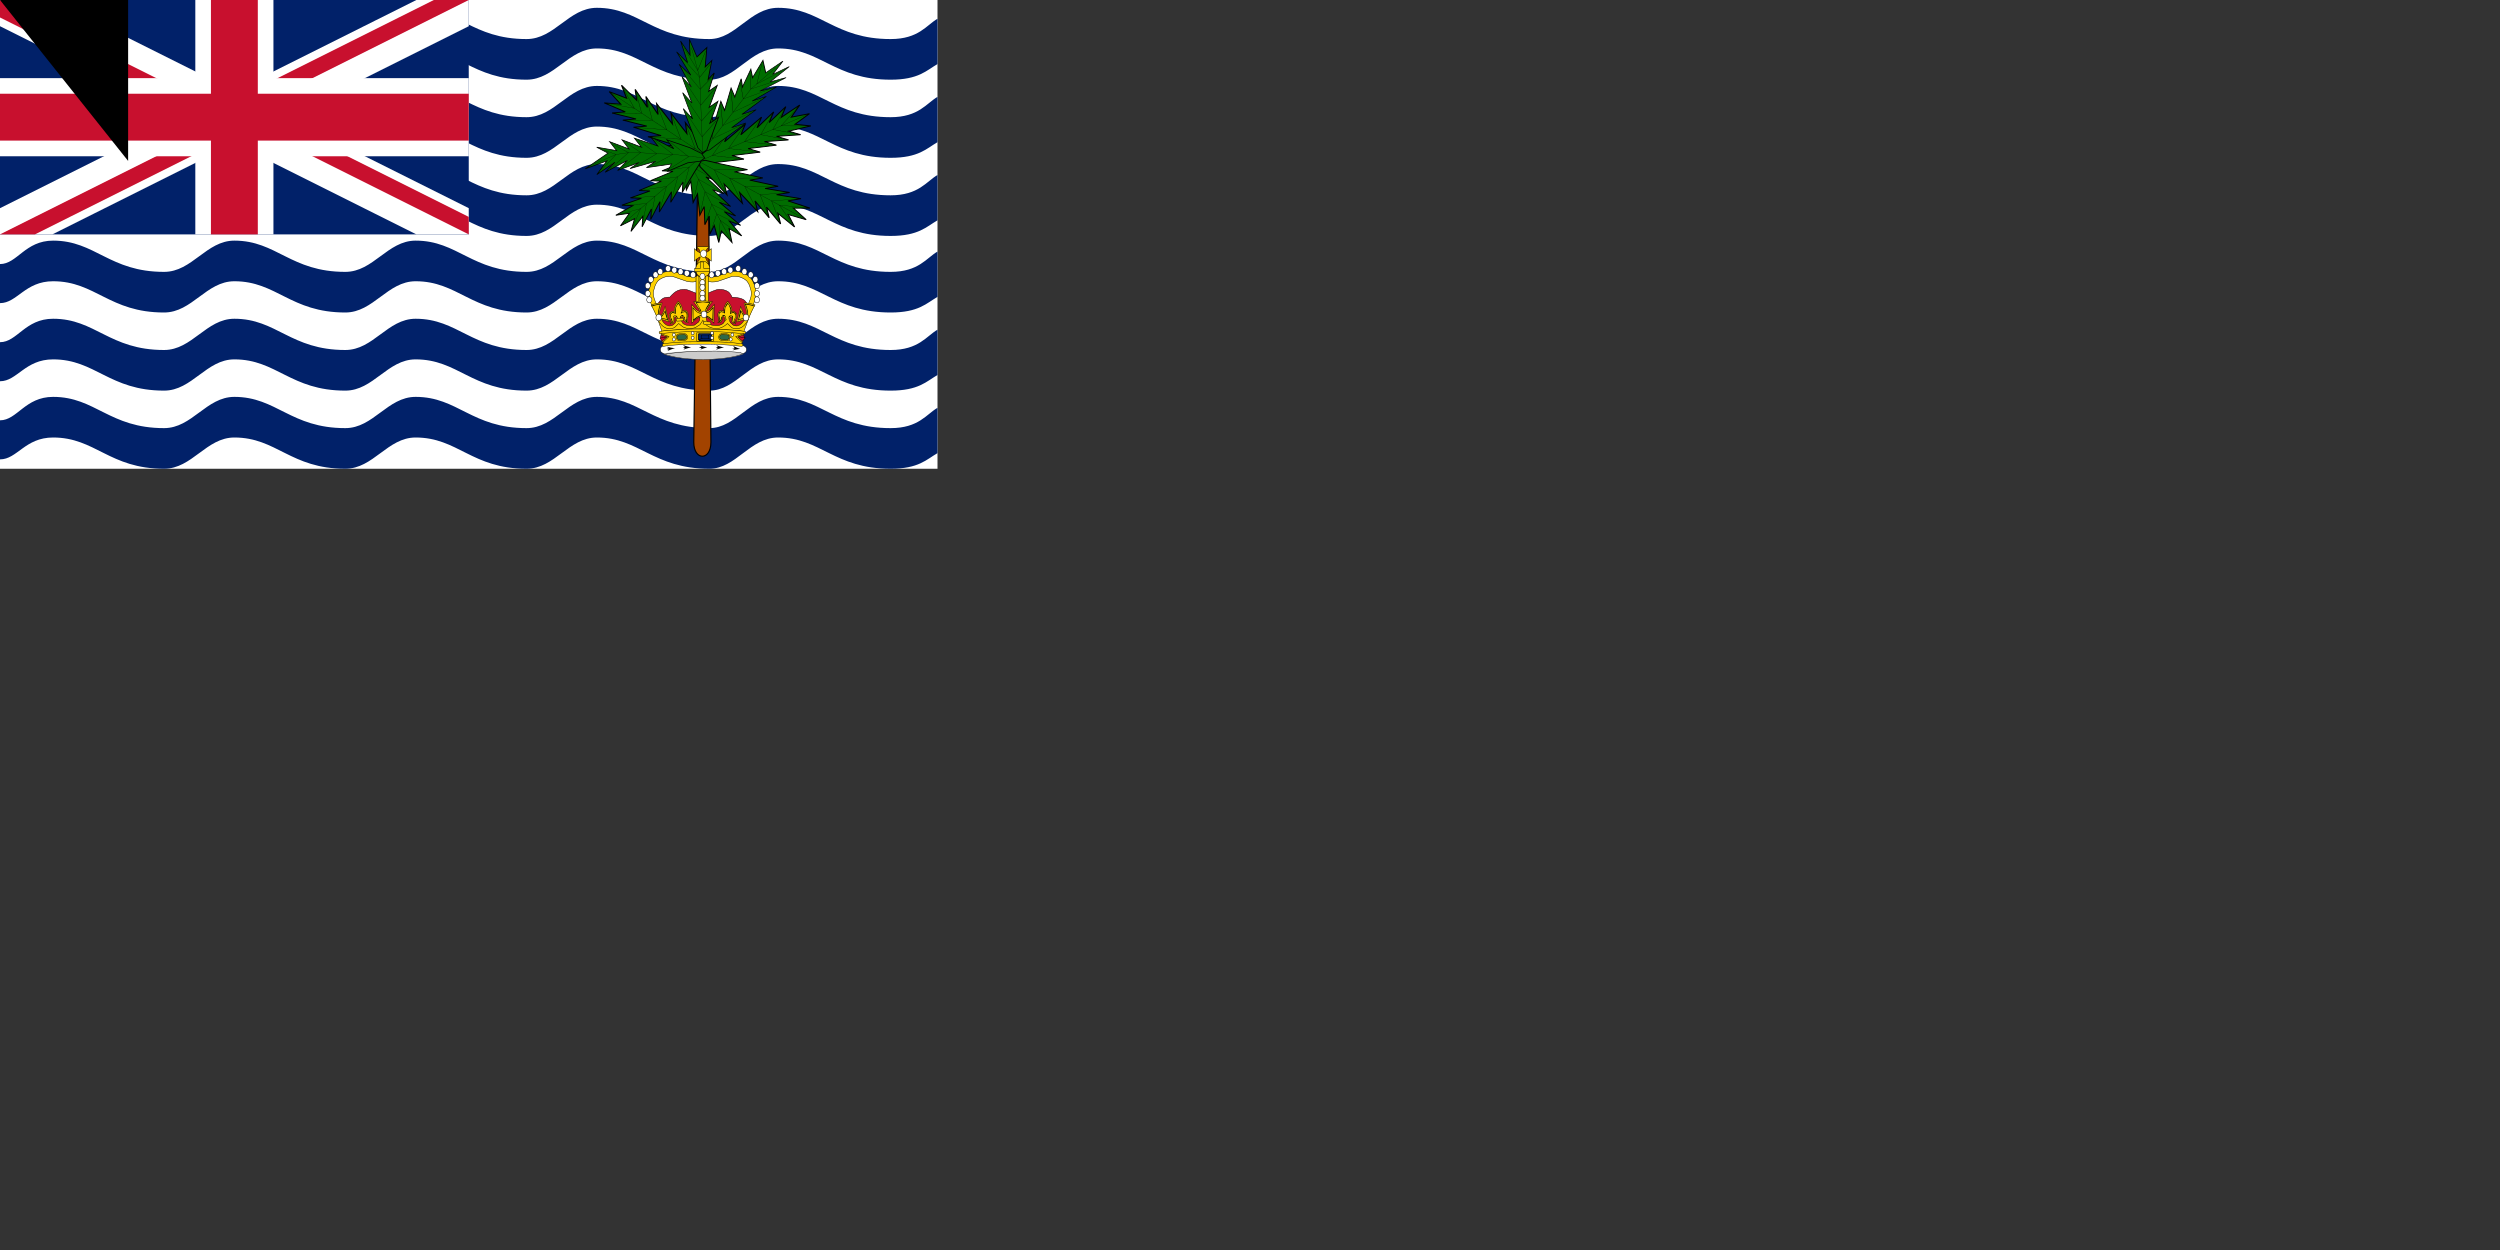 <svg xmlns="http://www.w3.org/2000/svg" xmlns:xlink="http://www.w3.org/1999/xlink" width="1600" height="800"><rect width="100%" height="100%" fill="#333333" stroke="none"/><clipPath id="c"><path d="M0 0v75h350v75h-50zm300 0H150v200H0v-50z"/></clipPath><clipPath id="b"><path d="M0 0h300v150H0z"/></clipPath><path fill="#fff" d="M0 0h600v300H0z"/><path id="a" fill="#012169" d="M600 261c-7 4-12 13-30 13-36 0-45-20-72-20-18 0-27 20-44 20-36 0-45-20-72-20-18 0-27 20-45 20-35 0-44-20-71-20-18 0-27 20-45 20-35 0-44-20-71-20-18 0-27 20-45 20-35 0-44-20-71-20-18 0-23 15-34 15v25c11 0 16-14 34-14 27 0 36 20 71 20 18 0 27-20 45-20 27 0 36 20 71 20 18 0 27-20 45-20 27 0 36 20 71 20 18 0 27-20 45-20 27 0 36 20 72 20 17 0 26-20 44-20 27 0 36 20 72 20 18 0 23-6 30-10z"/><use xlink:href="#a" transform="translate(0 -50)"/><use xlink:href="#a" transform="translate(0 -100)"/><use xlink:href="#a" transform="translate(0 -149)"/><use xlink:href="#a" transform="translate(0 -199)"/><use xlink:href="#a" transform="translate(0 -249)"/><path fill="#fff" d="M0 0h290v152H0Z" style="stroke-width:.983"/><g clip-path="url(#b)"><path fill="#012169" d="M0 0h300v150H0z"/><path stroke="#fff" stroke-width="30" d="m0 0 300 150m0-150L0 150"/><path stroke="#c8102e" stroke-width="20" d="m0 0 300 150m0-150L0 150" clip-path="url(#c)"/><path stroke="#fff" stroke-width="50" d="M150 0v200M0 75h350"/><path stroke="#c8102e" stroke-width="30" d="M150 0v200M0 75h350"/></g><path fill="#a24300" stroke="#fff" stroke-width="7" d="m447 79-3 204c0 12 11 12 11 0l-2-204Z" style="stroke:#000;stroke-width:.75;stroke-miterlimit:4;stroke-dasharray:none;stroke-opacity:1"/><g transform="matrix(.439 0 0 .377 122 25)"><g transform="matrix(-.315 .105 -.138 -.303 1046 373)"><g id="d" fill="none" stroke="#000"><path fill="#006d00" stroke="#fff" stroke-width="8" d="m496 549 18 71 35-53-18 89 36-36-36 89 36-36-36 89 36-36-36 107 36-36-36 107 36-36-36 106-17 54-18 17-18-17-17-54-36-106 36 36-36-107 36 36-36-107 36 36-36-89 36 36-36-89 36 36-18-89 35 53z" style="stroke:#000;stroke-opacity:1;stroke-width:4.453;stroke-miterlimit:4;stroke-dasharray:none" transform="translate(177 -224)"/><path d="M673 325v496m-71-177 71 106 71-106"/><path d="m602 573 71 106 71-106"/><path d="m602 502 71 107 71-107"/><path d="m602 449 71 89 71-89"/><path d="m602 396 71 89 71-89"/><path d="m620 343 53 106 53-106"/></g></g><use xlink:href="#d" transform="matrix(.237 -.282 .295 .228 355 205)"/><use xlink:href="#d" transform="matrix(.152 .335 -.333 .167 908 -153)"/><use xlink:href="#d" transform="matrix(-.21 .302 -.315 -.199 1141 168)"/><use xlink:href="#d" transform="matrix(-.208 -.258 .236 -.235 690 567)"/><g transform="matrix(-.362 -.099 -.21 .318 1222 -24)"><g id="e" fill="none" stroke="#000"><path fill="#006d00" stroke="#fff" stroke-width="8" d="m461 549 28 71 42-53-10 89 28-36-18 89 26-36-26 89 36-36-36 107 36-36-36 107 36-36-36 106-17 54-18 17-18-17-17-54-36-106 36 36-36-107 36 36-36-107 36 36-46-89 46 36-54-89 43 36-25-89 36 53z" style="stroke-width:3.336;stroke-miterlimit:4;stroke-dasharray:none;stroke:#000;stroke-opacity:1" transform="translate(283 -124)"/><path d="m751 461 29 124v336"/><path d="m720 762 60 88 60-88"/><path d="m718 691 62 89 60-89"/><path d="m719 620 61 89 59-89"/><path d="m716 567 64 71 53-71"/><path d="m709 514 71 71 45-71"/><path d="m720 469 53 87 35-95"/></g></g><use xlink:href="#e" transform="matrix(.361 .104 .013 .381 453 -239)"/><g fill="none" stroke="#000"><path fill="#006d00" stroke="#fff" stroke-width="8" d="m354 531 89 89 18-53v89l35-36-18 89 36-36-18 89 35-36-17 107 35-36-35 107 35-36-18 106-17 54-18 17-18-17-17-54-54-82 36 12-36-107 36 36-53-107 35 36-53-89 53 36-71-89 53 36-70-71 70 35z" style="stroke-width:3.523;stroke-miterlimit:4;stroke-dasharray:none;stroke:#000;stroke-opacity:1" transform="matrix(.046 -.365 .326 .065 386 315)"/><path d="m379 560 64 96 18 53 8 45 9 79 10 71 8 141" transform="matrix(.046 -.365 .326 .065 386 315)"/><path d="m425 904 64 70 51-88" transform="matrix(.046 -.365 .326 .065 386 315)"/><path d="m417 815 71 89 50-89" transform="matrix(.046 -.365 .326 .065 386 315)"/><path d="m407 752 71 81 46-89M372 638l89 71 25-71" transform="matrix(.046 -.365 .326 .065 386 315)"/><path d="m361 602 82 54 10-54m-63 89 81 71 34-71" transform="matrix(.046 -.365 .326 .065 386 315)"/></g></g><path d="M452 195h28l2-7v-5l-3-5-5-2-5-1-7 3-6 1-4-1zm-4 0h-29l-2-7v-5l3-5 5-2 5-1 7 3 6 1 5-1z" style="color:#000;font-style:normal;font-variant:normal;font-weight:400;font-stretch:normal;font-size:medium;line-height:normal;font-family:&quot;Bitstream Vera Sans&quot;;-inkscape-font-specification:&quot;Bitstream Vera Sans&quot;;text-indent:0;text-align:start;text-decoration:none;text-decoration-line:none;letter-spacing:normal;word-spacing:normal;text-transform:none;writing-mode:lr-tb;direction:ltr;text-anchor:start;display:inline;overflow:visible;visibility:visible;opacity:.995;fill:#fff;fill-opacity:1;stroke:none;stroke-width:.301;stroke-miterlimit:4;stroke-dasharray:none;stroke-opacity:1;marker:none;enable-background:accumulate"/><path d="M1079 809a523 523 0 0 0-48 2l-1 1c-4 1-5 5-3 8 5 5 30 10 60 10 31 0 56-5 61-10 2-3 1-7-3-8l-1-1-21-2h-36z" style="fill:#fff;fill-opacity:1;fill-rule:nonzero;stroke:none" transform="matrix(.448 0 0 .482 -37 -170)"/><path d="M1093 814a69 69 0 0 1-11-3l3 2-4 1 4 1-2 2a60 60 0 0 1 10-3zm-23 0a60 60 0 0 1-11-3c0 1 1 2 3 2l-4 1 4 1c-2 0-2 1-3 2a58 58 0 0 1 11-3zm-23 1a67 67 0 0 1-12-2l3 2-3 1 3 1-2 2a54 54 0 0 1 11-4zm70-1a71 71 0 0 0-11 3c0-1 1-2 3-2l-4-1 4-1c-2 0-2-1-3-2a57 57 0 0 0 11 3zm23 2a66 66 0 0 0-11 2l3-2-4-1h4l-2-3a71 71 0 0 0 10 4z" style="fill:#000;fill-opacity:1;fill-rule:nonzero;stroke:none" transform="matrix(.448 0 0 .482 -37 -170)"/><path d="M1087 819c-36 0-57 2-56 4 13 5 38 7 56 7 19 0 44-2 57-7 1-2-20-4-57-4z" style="fill:#ccc;fill-opacity:1;fill-rule:nonzero;stroke:none" transform="matrix(.448 0 0 .482 -37 -170)"/><path d="m1144 823-3-2a346 346 0 0 0-45-2h-17a523 523 0 0 0-48 4" style="fill:none;stroke:#000;stroke-width:.616;stroke-linecap:butt;stroke-linejoin:miter;stroke-miterlimit:4;stroke-dasharray:none;stroke-opacity:1" transform="matrix(.448 0 0 .482 -37 -170)"/><path d="M1079 809a523 523 0 0 0-48 2l-1 1c-4 1-5 5-3 8 5 5 30 10 60 10 31 0 56-5 61-10 2-3 1-7-3-8l-1-1-21-2h-36z" style="fill:none;stroke:#000;stroke-width:.616;stroke-linecap:butt;stroke-linejoin:miter;stroke-miterlimit:4;stroke-dasharray:none;stroke-opacity:1" transform="matrix(.448 0 0 .482 -37 -170)"/><g style="stroke-width:1.176;stroke-miterlimit:4;stroke-dasharray:none"><g style="display:inline;stroke-width:2.417;stroke-miterlimit:4;stroke-dasharray:none"><path d="m1220 702 17-48 7-20 18-11 18-38 8-10 1-35s-12-26-31-35c-27-12-64-11-64-11s-9-21-24-29c-16-9-33-11-52-11-18 0-51 16-68 20l-30 11-30-11c-18-4-51-20-69-20s-35 2-51 11c-15 8-36 29-36 29s-24-3-41 7c-20 12-35 37-35 37l1 38 4 15 13 15 18 29 12 29 14 38z" style="fill:#c8102e;fill-opacity:1;fill-rule:evenodd;stroke:none" transform="matrix(.111 0 0 .126 336 128)"/><path d="m1220 702 17-48 7-20 18-11 18-38 8-10 1-35s-12-26-31-35c-27-12-64-11-64-11s-9-21-24-29c-16-9-33-11-52-11-18 0-51 16-68 20l-30 11-30-11c-18-4-51-20-69-20s-35 2-51 11c-15 8-36 29-36 29s-24-3-41 7c-20 12-35 37-35 37l1 38 4 15 13 15 18 29 12 29 14 38z" style="display:inline;fill:none;stroke:#000;stroke-width:2.417;stroke-linecap:butt;stroke-linejoin:miter;stroke-miterlimit:4;stroke-dasharray:none;stroke-opacity:1" transform="matrix(.111 0 0 .126 336 128)"/></g><g style="stroke-width:1.176;stroke-miterlimit:4;stroke-dasharray:none"><g style="stroke-width:1.176;stroke-miterlimit:4;stroke-dasharray:none"><g style="stroke-width:1.176;stroke-miterlimit:4;stroke-dasharray:none"><g style="display:inline;stroke-width:1.176;stroke-miterlimit:4;stroke-dasharray:none"><g style="stroke-width:1.176;stroke-miterlimit:4;stroke-dasharray:none"><path d="M358 214c-9 2-18 6-26 13-7 7-11 15-14 25-3 9-3 15-1 24 1 12 8 24 8 24l13-2s-8-16-9-23c-1-9-1-12 2-20 2-8 5-13 10-19 6-5 13-8 20-10 7-1 15-2 20-1l31 10c8 3 15 4 24 4l17-2 11-3-3-12-10 2-14 2c-9 0-14-1-21-3-11-4-19-8-32-10-8-2-17-1-26 1z" style="color:#000;font-style:normal;font-variant:normal;font-weight:400;font-stretch:normal;font-size:medium;line-height:normal;font-family:&quot;Bitstream Vera Sans&quot;;-inkscape-font-specification:&quot;Bitstream Vera Sans&quot;;text-indent:0;text-align:start;text-decoration:none;text-decoration-line:none;letter-spacing:normal;word-spacing:normal;text-transform:none;writing-mode:lr-tb;direction:ltr;text-anchor:start;display:inline;overflow:visible;visibility:visible;fill:#fed100;fill-opacity:1;stroke:none;stroke-width:1.176;marker:none;enable-background:accumulate" transform="matrix(-.235 0 0 .253 558 120)"/><path d="M358 214c-9 2-18 6-26 13-7 7-11 15-14 25-3 9-3 15-1 24 1 12 8 24 8 24l13-2s-8-16-9-23c-1-9-1-12 2-20 2-8 5-13 10-19 6-5 13-8 20-10 7-1 15-2 20-1l31 10c8 3 15 4 24 4l17-2 11-3-3-12-10 2-14 2c-9 0-14-1-21-3-11-4-19-8-32-10-8-2-17-1-26 1z" style="color:#000;font-style:normal;font-variant:normal;font-weight:400;font-stretch:normal;font-size:medium;line-height:normal;font-family:&quot;Bitstream Vera Sans&quot;;-inkscape-font-specification:&quot;Bitstream Vera Sans&quot;;text-indent:0;text-align:start;text-decoration:none;text-decoration-line:none;letter-spacing:normal;word-spacing:normal;text-transform:none;writing-mode:lr-tb;direction:ltr;text-anchor:start;display:inline;overflow:visible;visibility:visible;fill:none;stroke:#000;stroke-width:1.176;stroke-miterlimit:4;stroke-dasharray:none;stroke-opacity:1;marker:none;enable-background:accumulate" transform="matrix(-.235 0 0 .253 558 120)"/></g><g style="display:inline;stroke-width:.884;stroke-miterlimit:4;stroke-dasharray:none"><g style="display:inline;stroke-width:1.768;stroke-miterlimit:4;stroke-dasharray:none"><path d="M2700 785a10 11 0 1 1-21 0 10 11 0 1 1 21 0z" style="display:inline;overflow:visible;visibility:visible;fill:#fff;fill-opacity:1;stroke:#000;stroke-width:1.768;stroke-linecap:butt;stroke-linejoin:miter;stroke-miterlimit:4;stroke-dasharray:none;stroke-dashoffset:0;stroke-opacity:1;marker:none;enable-background:accumulate" transform="matrix(-.156 0 0 .168 904 60)"/></g></g><g style="display:inline;stroke-width:.884;stroke-miterlimit:4;stroke-dasharray:none"><g style="display:inline;stroke-width:1.768;stroke-miterlimit:4;stroke-dasharray:none"><path d="M2700 785a10 11 0 1 1-21 0 10 11 0 1 1 21 0z" style="display:inline;overflow:visible;visibility:visible;fill:#fff;fill-opacity:1;stroke:#000;stroke-width:1.768;stroke-linecap:butt;stroke-linejoin:miter;stroke-miterlimit:4;stroke-dasharray:none;stroke-dashoffset:0;stroke-opacity:1;marker:none;enable-background:accumulate" transform="matrix(-.156 0 0 .168 904 56)"/></g></g><g style="display:inline;stroke-width:.884;stroke-miterlimit:4;stroke-dasharray:none"><g style="display:inline;stroke-width:1.768;stroke-miterlimit:4;stroke-dasharray:none"><path d="M2700 785a10 11 0 1 1-21 0 10 11 0 1 1 21 0z" style="display:inline;overflow:visible;visibility:visible;fill:#fff;fill-opacity:1;stroke:#000;stroke-width:1.768;stroke-linecap:butt;stroke-linejoin:miter;stroke-miterlimit:4;stroke-dasharray:none;stroke-dashoffset:0;stroke-opacity:1;marker:none;enable-background:accumulate" transform="matrix(-.156 0 0 .168 904 51)"/></g></g><g style="display:inline;stroke-width:.884;stroke-miterlimit:4;stroke-dasharray:none"><g style="display:inline;stroke-width:1.768;stroke-miterlimit:4;stroke-dasharray:none"><path d="M2700 785a10 11 0 1 1-21 0 10 11 0 1 1 21 0z" style="display:inline;overflow:visible;visibility:visible;fill:#fff;fill-opacity:1;stroke:#000;stroke-width:1.768;stroke-linecap:butt;stroke-linejoin:miter;stroke-miterlimit:4;stroke-dasharray:none;stroke-dashoffset:0;stroke-opacity:1;marker:none;enable-background:accumulate" transform="matrix(-.156 0 0 .168 903 47)"/></g></g><g style="display:inline;stroke-width:.884;stroke-miterlimit:4;stroke-dasharray:none"><g style="display:inline;stroke-width:1.768;stroke-miterlimit:4;stroke-dasharray:none"><path d="M2700 785a10 11 0 1 1-21 0 10 11 0 1 1 21 0z" style="display:inline;overflow:visible;visibility:visible;fill:#fff;fill-opacity:1;stroke:#000;stroke-width:1.768;stroke-linecap:butt;stroke-linejoin:miter;stroke-miterlimit:4;stroke-dasharray:none;stroke-dashoffset:0;stroke-opacity:1;marker:none;enable-background:accumulate" transform="matrix(-.156 0 0 .168 900 44)"/></g></g><g style="display:inline;stroke-width:.884;stroke-miterlimit:4;stroke-dasharray:none"><g style="display:inline;stroke-width:1.768;stroke-miterlimit:4;stroke-dasharray:none"><path d="M2700 785a10 11 0 1 1-21 0 10 11 0 1 1 21 0z" style="display:inline;overflow:visible;visibility:visible;fill:#fff;fill-opacity:1;stroke:#000;stroke-width:1.768;stroke-linecap:butt;stroke-linejoin:miter;stroke-miterlimit:4;stroke-dasharray:none;stroke-dashoffset:0;stroke-opacity:1;marker:none;enable-background:accumulate" transform="matrix(-.156 0 0 .168 896 42)"/></g></g><g style="display:inline;stroke-width:.884;stroke-miterlimit:4;stroke-dasharray:none"><g style="display:inline;stroke-width:1.768;stroke-miterlimit:4;stroke-dasharray:none"><path d="M2700 785a10 11 0 1 1-21 0 10 11 0 1 1 21 0z" style="display:inline;overflow:visible;visibility:visible;fill:#fff;fill-opacity:1;stroke:#000;stroke-width:1.768;stroke-linecap:butt;stroke-linejoin:miter;stroke-miterlimit:4;stroke-dasharray:none;stroke-dashoffset:0;stroke-opacity:1;marker:none;enable-background:accumulate" transform="matrix(-.156 0 0 .168 892 40)"/></g></g><g style="display:inline;stroke-width:.884;stroke-miterlimit:4;stroke-dasharray:none"><g style="display:inline;stroke-width:1.768;stroke-miterlimit:4;stroke-dasharray:none"><path d="M2700 785a10 11 0 1 1-21 0 10 11 0 1 1 21 0z" style="display:inline;overflow:visible;visibility:visible;fill:#fff;fill-opacity:1;stroke:#000;stroke-width:1.768;stroke-linecap:butt;stroke-linejoin:miter;stroke-miterlimit:4;stroke-dasharray:none;stroke-dashoffset:0;stroke-opacity:1;marker:none;enable-background:accumulate" transform="matrix(-.156 0 0 .168 887 41)"/></g></g><g style="display:inline;stroke-width:.884;stroke-miterlimit:4;stroke-dasharray:none"><g style="display:inline;stroke-width:1.768;stroke-miterlimit:4;stroke-dasharray:none"><path d="M2700 785a10 11 0 1 1-21 0 10 11 0 1 1 21 0z" style="display:inline;overflow:visible;visibility:visible;fill:#fff;fill-opacity:1;stroke:#000;stroke-width:1.768;stroke-linecap:butt;stroke-linejoin:miter;stroke-miterlimit:4;stroke-dasharray:none;stroke-dashoffset:0;stroke-opacity:1;marker:none;enable-background:accumulate" transform="matrix(-.156 0 0 .168 875 44)"/></g></g><g style="display:inline;stroke-width:.884;stroke-miterlimit:4;stroke-dasharray:none"><g style="display:inline;stroke-width:1.768;stroke-miterlimit:4;stroke-dasharray:none"><path d="M2700 785a10 11 0 1 1-21 0 10 11 0 1 1 21 0z" style="display:inline;overflow:visible;visibility:visible;fill:#fff;fill-opacity:1;stroke:#000;stroke-width:1.768;stroke-linecap:butt;stroke-linejoin:miter;stroke-miterlimit:4;stroke-dasharray:none;stroke-dashoffset:0;stroke-opacity:1;marker:none;enable-background:accumulate" transform="matrix(-.156 0 0 .168 883 42)"/></g></g><g style="display:inline;stroke-width:.884;stroke-miterlimit:4;stroke-dasharray:none"><g style="display:inline;stroke-width:1.768;stroke-miterlimit:4;stroke-dasharray:none"><path d="M2700 785a10 11 0 1 1-21 0 10 11 0 1 1 21 0z" style="display:inline;overflow:visible;visibility:visible;fill:#fff;fill-opacity:1;stroke:#000;stroke-width:1.768;stroke-linecap:butt;stroke-linejoin:miter;stroke-miterlimit:4;stroke-dasharray:none;stroke-dashoffset:0;stroke-opacity:1;marker:none;enable-background:accumulate" transform="matrix(-.156 0 0 .168 879 43)"/></g></g></g><g style="stroke-width:1.176;stroke-miterlimit:4;stroke-dasharray:none"><g style="stroke-width:1.176;stroke-miterlimit:4;stroke-dasharray:none"><path d="M358 214c-9 2-18 6-26 13-7 7-11 15-14 25-3 9-3 15-1 24 1 12 8 24 8 24l13-2s-8-16-9-23c-1-9-1-12 2-20 2-8 5-13 10-19 6-5 13-8 20-10 7-1 15-2 20-1l31 10c8 3 15 4 24 4l17-2 11-3-3-12-10 2-14 2c-9 0-14-1-21-3-11-4-19-8-32-10-8-2-17-1-26 1z" style="color:#000;font-style:normal;font-variant:normal;font-weight:400;font-stretch:normal;font-size:medium;line-height:normal;font-family:&quot;Bitstream Vera Sans&quot;;-inkscape-font-specification:&quot;Bitstream Vera Sans&quot;;text-indent:0;text-align:start;text-decoration:none;text-decoration-line:none;letter-spacing:normal;word-spacing:normal;text-transform:none;writing-mode:lr-tb;direction:ltr;text-anchor:start;display:inline;overflow:visible;visibility:visible;fill:#fed100;fill-opacity:1;stroke:none;stroke-width:1.176;marker:none;enable-background:accumulate" transform="matrix(.235 0 0 .253 341 120)"/><path d="M358 214c-9 2-18 6-26 13-7 7-11 15-14 25-3 9-3 15-1 24 1 12 8 24 8 24l13-2s-8-16-9-23c-1-9-1-12 2-20 2-8 5-13 10-19 6-5 13-8 20-10 7-1 15-2 20-1l31 10c8 3 15 4 24 4l17-2 11-3-3-12-10 2-14 2c-9 0-14-1-21-3-11-4-19-8-32-10-8-2-17-1-26 1z" style="color:#000;font-style:normal;font-variant:normal;font-weight:400;font-stretch:normal;font-size:medium;line-height:normal;font-family:&quot;Bitstream Vera Sans&quot;;-inkscape-font-specification:&quot;Bitstream Vera Sans&quot;;text-indent:0;text-align:start;text-decoration:none;text-decoration-line:none;letter-spacing:normal;word-spacing:normal;text-transform:none;writing-mode:lr-tb;direction:ltr;text-anchor:start;display:inline;overflow:visible;visibility:visible;fill:none;stroke:#000;stroke-width:1.176;stroke-miterlimit:4;stroke-dasharray:none;stroke-opacity:1;marker:none;enable-background:accumulate" transform="matrix(.235 0 0 .253 341 120)"/></g><g style="display:inline;stroke-width:.884;stroke-miterlimit:4;stroke-dasharray:none"><g style="display:inline;stroke-width:1.768;stroke-miterlimit:4;stroke-dasharray:none"><path d="M2700 785a10 11 0 1 1-21 0 10 11 0 1 1 21 0z" style="display:inline;overflow:visible;visibility:visible;fill:#fff;fill-opacity:1;stroke:#000;stroke-width:1.768;stroke-linecap:butt;stroke-linejoin:miter;stroke-miterlimit:4;stroke-dasharray:none;stroke-dashoffset:0;stroke-opacity:1;marker:none;enable-background:accumulate" transform="matrix(.156 0 0 .168 -4 60)"/></g></g><g style="display:inline;stroke-width:.884;stroke-miterlimit:4;stroke-dasharray:none"><g style="display:inline;stroke-width:1.768;stroke-miterlimit:4;stroke-dasharray:none"><path d="M2700 785a10 11 0 1 1-21 0 10 11 0 1 1 21 0z" style="display:inline;overflow:visible;visibility:visible;fill:#fff;fill-opacity:1;stroke:#000;stroke-width:1.768;stroke-linecap:butt;stroke-linejoin:miter;stroke-miterlimit:4;stroke-dasharray:none;stroke-dashoffset:0;stroke-opacity:1;marker:none;enable-background:accumulate" transform="matrix(.156 0 0 .168 -5 56)"/></g></g><g style="display:inline;stroke-width:.884;stroke-miterlimit:4;stroke-dasharray:none"><g style="display:inline;stroke-width:1.768;stroke-miterlimit:4;stroke-dasharray:none"><path d="M2700 785a10 11 0 1 1-21 0 10 11 0 1 1 21 0z" style="display:inline;overflow:visible;visibility:visible;fill:#fff;fill-opacity:1;stroke:#000;stroke-width:1.768;stroke-linecap:butt;stroke-linejoin:miter;stroke-miterlimit:4;stroke-dasharray:none;stroke-dashoffset:0;stroke-opacity:1;marker:none;enable-background:accumulate" transform="matrix(.156 0 0 .168 -5 51)"/></g></g><g style="display:inline;stroke-width:.884;stroke-miterlimit:4;stroke-dasharray:none"><g style="display:inline;stroke-width:1.768;stroke-miterlimit:4;stroke-dasharray:none"><path d="M2700 785a10 11 0 1 1-21 0 10 11 0 1 1 21 0z" style="display:inline;overflow:visible;visibility:visible;fill:#fff;fill-opacity:1;stroke:#000;stroke-width:1.768;stroke-linecap:butt;stroke-linejoin:miter;stroke-miterlimit:4;stroke-dasharray:none;stroke-dashoffset:0;stroke-opacity:1;marker:none;enable-background:accumulate" transform="matrix(.156 0 0 .168 -3 47)"/></g></g><g style="display:inline;stroke-width:.884;stroke-miterlimit:4;stroke-dasharray:none"><g style="display:inline;stroke-width:1.768;stroke-miterlimit:4;stroke-dasharray:none"><path d="M2700 785a10 11 0 1 1-21 0 10 11 0 1 1 21 0z" style="display:inline;overflow:visible;visibility:visible;fill:#fff;fill-opacity:1;stroke:#000;stroke-width:1.768;stroke-linecap:butt;stroke-linejoin:miter;stroke-miterlimit:4;stroke-dasharray:none;stroke-dashoffset:0;stroke-opacity:1;marker:none;enable-background:accumulate" transform="matrix(.156 0 0 .168 0 44)"/></g></g><g style="display:inline;stroke-width:.884;stroke-miterlimit:4;stroke-dasharray:none"><g style="display:inline;stroke-width:1.768;stroke-miterlimit:4;stroke-dasharray:none"><path d="M2700 785a10 11 0 1 1-21 0 10 11 0 1 1 21 0z" style="display:inline;overflow:visible;visibility:visible;fill:#fff;fill-opacity:1;stroke:#000;stroke-width:1.768;stroke-linecap:butt;stroke-linejoin:miter;stroke-miterlimit:4;stroke-dasharray:none;stroke-dashoffset:0;stroke-opacity:1;marker:none;enable-background:accumulate" transform="matrix(.156 0 0 .168 3 42)"/></g></g><g style="display:inline;stroke-width:.884;stroke-miterlimit:4;stroke-dasharray:none"><g style="display:inline;stroke-width:1.768;stroke-miterlimit:4;stroke-dasharray:none"><path d="M2700 785a10 11 0 1 1-21 0 10 11 0 1 1 21 0z" style="display:inline;overflow:visible;visibility:visible;fill:#fff;fill-opacity:1;stroke:#000;stroke-width:1.768;stroke-linecap:butt;stroke-linejoin:miter;stroke-miterlimit:4;stroke-dasharray:none;stroke-dashoffset:0;stroke-opacity:1;marker:none;enable-background:accumulate" transform="matrix(.156 0 0 .168 8 40)"/></g></g><g style="display:inline;stroke-width:.884;stroke-miterlimit:4;stroke-dasharray:none"><g style="display:inline;stroke-width:1.768;stroke-miterlimit:4;stroke-dasharray:none"><path d="M2700 785a10 11 0 1 1-21 0 10 11 0 1 1 21 0z" style="display:inline;overflow:visible;visibility:visible;fill:#fff;fill-opacity:1;stroke:#000;stroke-width:1.768;stroke-linecap:butt;stroke-linejoin:miter;stroke-miterlimit:4;stroke-dasharray:none;stroke-dashoffset:0;stroke-opacity:1;marker:none;enable-background:accumulate" transform="matrix(.156 0 0 .168 12 41)"/></g></g><g style="display:inline;stroke-width:.884;stroke-miterlimit:4;stroke-dasharray:none"><g style="display:inline;stroke-width:1.768;stroke-miterlimit:4;stroke-dasharray:none"><path d="M2700 785a10 11 0 1 1-21 0 10 11 0 1 1 21 0z" style="display:inline;overflow:visible;visibility:visible;fill:#fff;fill-opacity:1;stroke:#000;stroke-width:1.768;stroke-linecap:butt;stroke-linejoin:miter;stroke-miterlimit:4;stroke-dasharray:none;stroke-dashoffset:0;stroke-opacity:1;marker:none;enable-background:accumulate" transform="matrix(.156 0 0 .168 24 44)"/></g></g><g style="display:inline;stroke-width:.884;stroke-miterlimit:4;stroke-dasharray:none"><g style="display:inline;stroke-width:1.768;stroke-miterlimit:4;stroke-dasharray:none"><path d="M2700 785a10 11 0 1 1-21 0 10 11 0 1 1 21 0z" style="display:inline;overflow:visible;visibility:visible;fill:#fff;fill-opacity:1;stroke:#000;stroke-width:1.768;stroke-linecap:butt;stroke-linejoin:miter;stroke-miterlimit:4;stroke-dasharray:none;stroke-dashoffset:0;stroke-opacity:1;marker:none;enable-background:accumulate" transform="matrix(.156 0 0 .168 16 42)"/></g></g><g style="display:inline;stroke-width:.884;stroke-miterlimit:4;stroke-dasharray:none"><g style="display:inline;stroke-width:1.768;stroke-miterlimit:4;stroke-dasharray:none"><path d="M2700 785a10 11 0 1 1-21 0 10 11 0 1 1 21 0z" style="display:inline;overflow:visible;visibility:visible;fill:#fff;fill-opacity:1;stroke:#000;stroke-width:1.768;stroke-linecap:butt;stroke-linejoin:miter;stroke-miterlimit:4;stroke-dasharray:none;stroke-dashoffset:0;stroke-opacity:1;marker:none;enable-background:accumulate" transform="matrix(.156 0 0 .168 20 43)"/></g></g></g></g><g style="stroke-width:1.176;stroke-miterlimit:4;stroke-dasharray:none"><g style="stroke-width:.972;stroke-miterlimit:4;stroke-dasharray:none"><g style="stroke-width:.972;stroke-miterlimit:4;stroke-dasharray:none"><path d="m186 37 5-5c2-3 3-5 3-8l-7 4-6 5V7l6 5 7 4c0-3-1-6-3-8l-5-5h28l-5 5c-1 2-3 5-3 8l7-4 6-5v26l-6-5-7-4c0 3 2 5 3 8l5 5z" style="display:inline;fill:#fed100;fill-opacity:1;stroke:#000;stroke-width:.972;stroke-miterlimit:4;stroke-dasharray:none;stroke-opacity:1" transform="matrix(.284 0 0 .306 393 157)"/></g><g style="display:inline;stroke-width:.73;stroke-miterlimit:4;stroke-dasharray:none"><g style="display:inline;stroke-width:1.461;stroke-miterlimit:4;stroke-dasharray:none"><path d="M2700 785a10 11 0 1 1-21 0 10 11 0 1 1 21 0z" style="display:inline;overflow:visible;visibility:visible;fill:#fff;fill-opacity:1;stroke:#000;stroke-width:1.461;stroke-linecap:butt;stroke-linejoin:miter;stroke-miterlimit:4;stroke-dasharray:none;stroke-dashoffset:0;stroke-opacity:1;marker:none;enable-background:accumulate" transform="matrix(.189 0 0 .203 -58 3)"/></g></g></g><g style="stroke-width:1.247;stroke-miterlimit:4;stroke-dasharray:none"><g style="display:inline;stroke-width:.675;stroke-miterlimit:4;stroke-dasharray:none"><path d="M2700 785a10 11 0 1 1-21 0 10 11 0 1 1 21 0z" style="display:inline;overflow:visible;visibility:visible;fill:#fed100;fill-opacity:1;stroke:none;stroke-width:.649;marker:none;enable-background:accumulate" transform="matrix(.429 0 0 .454 -704 -184)"/><path d="M2700 785a10 11 0 1 1-21 0 10 11 0 1 1 21 0z" style="display:inline;overflow:visible;visibility:visible;fill:none;stroke:#000;stroke-width:.649;stroke-linecap:butt;stroke-linejoin:miter;stroke-miterlimit:4;stroke-dasharray:none;stroke-dashoffset:0;stroke-opacity:1;marker:none;enable-background:accumulate" transform="matrix(.429 0 0 .454 -704 -184)"/></g><g style="stroke-width:1.247;stroke-miterlimit:4;stroke-dasharray:none"><path d="M196 28v18h-17v8h43v-8h-17V28Z" style="fill:#fed100;fill-opacity:1;stroke:none" transform="matrix(.221 0 0 .238 405 161)"/><path d="M196 28v17h-17v9h43v-9h-17V28z" style="display:inline;fill:none;stroke:#000;stroke-width:1.247;stroke-miterlimit:4;stroke-dasharray:none;stroke-opacity:1" transform="matrix(.221 0 0 .238 405 161)"/></g></g><g style="stroke-width:1.176;stroke-miterlimit:4;stroke-dasharray:none"><g style="stroke-width:1.176;stroke-miterlimit:4;stroke-dasharray:none"><g style="stroke-width:1.176;stroke-miterlimit:4;stroke-dasharray:none" transform="matrix(.235 0 0 .253 404 168)"><rect width="25" height="72" x="182" y="35" ry="6" style="display:inline;overflow:visible;visibility:visible;fill:#fed100;fill-opacity:1;fill-rule:evenodd;stroke:none;stroke-width:1.176;marker:none;enable-background:accumulate"/><rect width="25" height="72" x="182" y="35" ry="6" style="display:inline;overflow:visible;visibility:visible;fill:none;stroke:#000;stroke-width:1.176;stroke-linecap:butt;stroke-linejoin:miter;stroke-miterlimit:4;stroke-dasharray:none;stroke-dashoffset:0;stroke-opacity:1;marker:none;enable-background:accumulate"/></g><g style="display:inline;stroke-width:1.176;stroke-miterlimit:4;stroke-dasharray:none"><g style="stroke-width:1.176;stroke-miterlimit:4;stroke-dasharray:none"><g style="stroke-width:1.154;stroke-miterlimit:4;stroke-dasharray:none" transform="matrix(.269 0 0 .229 386 -39)"><rect width="7" height="79" x="221" y="941" ry="4" style="display:inline;overflow:visible;visibility:visible;fill:#fed100;fill-opacity:1;fill-rule:evenodd;stroke:none;stroke-width:1.154;marker:none;enable-background:accumulate"/><path d="M225 941c2 0 3 2 3 4v72c0 2-1 3-3 3s-4-1-4-3v-72c0-2 2-4 4-4z" style="display:inline;overflow:visible;visibility:visible;fill:none;stroke:#000;stroke-width:1.154;stroke-linecap:butt;stroke-linejoin:miter;stroke-miterlimit:4;stroke-dasharray:none;stroke-dashoffset:0;stroke-opacity:1;marker:none;enable-background:accumulate"/></g><g style="stroke-width:1.154;stroke-miterlimit:4;stroke-dasharray:none" transform="matrix(.269 0 0 .229 387 -39)"><rect width="7" height="79" x="240" y="941" ry="4" style="display:inline;overflow:visible;visibility:visible;fill:#fed100;fill-opacity:1;fill-rule:evenodd;stroke:none;stroke-width:1.154;marker:none;enable-background:accumulate"/><rect width="7" height="79" x="240" y="941" ry="4" style="display:inline;overflow:visible;visibility:visible;fill:none;stroke:#000;stroke-width:1.154;stroke-linecap:butt;stroke-linejoin:miter;stroke-miterlimit:4;stroke-dasharray:none;stroke-dashoffset:0;stroke-opacity:1;marker:none;enable-background:accumulate"/></g></g></g></g><g style="stroke-width:1.176;stroke-miterlimit:4;stroke-dasharray:none"><g style="display:inline;stroke-width:.884;stroke-miterlimit:4;stroke-dasharray:none"><g style="display:inline;stroke-width:1.768;stroke-miterlimit:4;stroke-dasharray:none"><path d="M2700 785a10 11 0 1 1-21 0 10 11 0 1 1 21 0z" style="display:inline;overflow:visible;visibility:visible;fill:#fff;fill-opacity:1;stroke:#000;stroke-width:1.768;stroke-linecap:butt;stroke-linejoin:miter;stroke-miterlimit:4;stroke-dasharray:none;stroke-dashoffset:0;stroke-opacity:1;marker:none;enable-background:accumulate" transform="matrix(.156 0 0 .168 30 45)"/></g></g><g style="display:inline;stroke-width:.884;stroke-miterlimit:4;stroke-dasharray:none"><g style="display:inline;stroke-width:1.768;stroke-miterlimit:4;stroke-dasharray:none"><path d="M2700 785a10 11 0 1 1-21 0 10 11 0 1 1 21 0z" style="display:inline;overflow:visible;visibility:visible;fill:#fff;fill-opacity:1;stroke:#000;stroke-width:1.768;stroke-linecap:butt;stroke-linejoin:miter;stroke-miterlimit:4;stroke-dasharray:none;stroke-dashoffset:0;stroke-opacity:1;marker:none;enable-background:accumulate" transform="matrix(.156 0 0 .168 30 49)"/></g></g><g style="display:inline;stroke-width:.884;stroke-miterlimit:4;stroke-dasharray:none"><g style="display:inline;stroke-width:1.768;stroke-miterlimit:4;stroke-dasharray:none"><path d="M2700 785a10 11 0 1 1-21 0 10 11 0 1 1 21 0z" style="display:inline;overflow:visible;visibility:visible;fill:#fff;fill-opacity:1;stroke:#000;stroke-width:1.768;stroke-linecap:butt;stroke-linejoin:miter;stroke-miterlimit:4;stroke-dasharray:none;stroke-dashoffset:0;stroke-opacity:1;marker:none;enable-background:accumulate" transform="matrix(.156 0 0 .168 30 52)"/></g></g><g style="display:inline;stroke-width:.884;stroke-miterlimit:4;stroke-dasharray:none"><g style="display:inline;stroke-width:1.768;stroke-miterlimit:4;stroke-dasharray:none"><path d="M2700 785a10 11 0 1 1-21 0 10 11 0 1 1 21 0z" style="display:inline;overflow:visible;visibility:visible;fill:#fff;fill-opacity:1;stroke:#000;stroke-width:1.768;stroke-linecap:butt;stroke-linejoin:miter;stroke-miterlimit:4;stroke-dasharray:none;stroke-dashoffset:0;stroke-opacity:1;marker:none;enable-background:accumulate" transform="matrix(.156 0 0 .168 30 56)"/></g></g><g style="display:inline;stroke-width:.884;stroke-miterlimit:4;stroke-dasharray:none"><g style="display:inline;stroke-width:1.768;stroke-miterlimit:4;stroke-dasharray:none"><path d="M2700 785a10 11 0 1 1-21 0 10 11 0 1 1 21 0z" style="display:inline;overflow:visible;visibility:visible;fill:#fff;fill-opacity:1;stroke:#000;stroke-width:1.768;stroke-linecap:butt;stroke-linejoin:miter;stroke-miterlimit:4;stroke-dasharray:none;stroke-dashoffset:0;stroke-opacity:1;marker:none;enable-background:accumulate" transform="matrix(.156 0 0 .168 30 59)"/></g></g></g></g></g></g><g style="stroke-width:1.176;stroke-miterlimit:4;stroke-dasharray:none"><g style="stroke-width:1.176;stroke-miterlimit:4;stroke-dasharray:none"><g style="stroke-width:1.176;stroke-miterlimit:4;stroke-dasharray:none"><g style="stroke-width:1.176;stroke-miterlimit:4;stroke-dasharray:none"><path d="m-147 1087-18 45h-216l-17-45s13 19 24 23c5 3 12 4 18 2 8-3 18-17 18-17s9 11 15 14c6 2 13 2 19 2s12 0 17-4c7-5 14-21 14-21s7 13 12 18c5 4 10 6 16 8 6 1 12 0 18-2 8-2 20-14 20-14s8 11 14 13c5 3 12 3 18 2 6-2 12-6 17-10l11-14z" style="display:inline;fill:#fed100;fill-opacity:1;stroke:none" transform="matrix(.235 0 0 .253 514 -72)"/></g><path d="m-147 1087-18 45h-216l-17-45s13 19 24 23c5 3 12 4 18 2 8-3 18-17 18-17s9 11 15 14c6 2 13 2 19 2s12 0 17-4c7-5 14-21 14-21s7 13 12 18c5 4 10 6 16 8 6 1 12 0 18-2 8-2 20-14 20-14s8 11 14 13c5 3 12 3 18 2 6-2 12-6 17-10l11-14z" style="display:inline;fill:none;stroke:#000;stroke-width:1.176;stroke-linecap:butt;stroke-linejoin:miter;stroke-miterlimit:4;stroke-dasharray:none;stroke-opacity:1" transform="matrix(.235 0 0 .253 514 -72)"/></g><g style="stroke-width:1.176;stroke-miterlimit:4;stroke-dasharray:none"><path d="m-273 1095-8 11-12 7c-5 2-13 3-19 3-5-1-11-2-16-5l-11-8-11 10c-6 3-11 3-16 3-11-1-21-8-29-22-5-12-11-25-19-38 9-3 19-5 30-5-4 13-9 25-8 36 10-7 13-17 16-27l11 39c-6-1-3-2-20-6 3 7 11 15 20 16 6 0 10-1 14-5 3-2 5-5 5-9v-6c0-1-1-3-3-3l-2 3v8c0 2-2 4-4 6l-7 1 2-5c1-4-3-8-4-12v-8c1-2 3-5 6-6l3-1 4 1v-6a39 39 0 0 1 11-20l7 8 4 9v8l6-2h3c3 1 5 4 6 6l1 8c-1 5-3 8-2 12l2 5-7-1-5-5c-1-3 0-6-2-8 0-1-1-2-2-1-2 0-2 2-3 3v6l2 4c2 4 5 6 9 7 4 2 8 2 12 2l13-1 10-7c2-1 3-4 4-6l1-7c-5 1-8 3-12 6l-10 9v-47l12 13 9 5c-1-3-1-6-4-9l-12-16a152 152 0 0 1 51 0c-5 5-9 10-12 16-3 3-3 6-5 9l10-5 12-13-1 47-10-9c-3-3-7-5-11-6l1 7c1 2 2 5 4 6 3 3 5 5 10 7l13 1c4 0 8 0 12-2 3-1 7-3 9-7 1-1 2-3 1-4v-6l-2-3c-1-1-2 0-3 1l-2 8c0 2-2 4-4 5l-7 1 2-5c1-4-1-7-2-12 0-2-1-5 1-8 1-2 3-5 6-6h3l6 2v-8l4-9c2-4 7-8 7-8l7 9c1 2 4 8 4 11l-1 6 5-1 3 1 6 6v8c-1 4-5 8-4 12l1 5-6-1c-3-2-4-4-5-6v-8c0-1 0-3-2-3l-3 3v6c0 4 3 7 6 9 3 4 8 5 14 5 9-1 17-9 20-16l-21 6 11-39c4 10 7 20 16 27 2-11-3-23-7-36 11 0 21 2 30 5-8 13-14 26-19 38-8 14-18 21-29 22-6 0-11 0-16-3l-11-10s-7 6-12 8c-5 3-10 4-16 5-5 0-13-1-18-3-6-2-8-4-13-7l-8-11z" style="display:inline;fill:#fed100;fill-opacity:1;stroke:none" transform="matrix(.235 0 0 .253 514 -72)"/><path d="M-366 1116c-11-1-21-8-29-22-5-12-11-25-19-38 9-3 19-5 30-5-4 13-9 25-8 36 10-7 13-17 16-27l11 39c-6-1-3-2-20-6 3 7 11 15 20 16zm186-7c9-1 17-9 20-16l-21 6 11-39c4 10 7 20 16 27 2-11-3-23-7-36 11 0 21 2 30 5-8 13-14 26-19 38-8 14-18 21-29 22h-1z" style="display:inline;fill:#fed100;fill-opacity:1;stroke:none" transform="matrix(.235 0 0 .253 514 -72)"/><path d="M-312 1116c-5-1-11-2-16-5l-11-8-11 10c-6 3-11 3-16 3v1l1-8c6 0 10-1 14-5 3-2 5-5 5-9v-6c0-1-1-3-3-3l-2 3v8c0 2-2 4-4 6l-7 1 2-5c1-4-3-8-4-12v-8c1-2 3-5 6-6l3-1 4 1v-6a39 39 0 0 1 11-20l7 8 4 9v8l6-2h3c3 1 5 4 6 6l1 8c-1 5-3 8-2 12l2 5-7-1-5-5c-1-3 0-6-2-8 0-1-1-2-2-1-2 0-2 2-3 3v6l2 4c2 4 5 6 9 7 4 2 8 2 12 2z" style="display:inline;fill:#fed100;fill-opacity:1;stroke:none" transform="matrix(.235 0 0 .253 514 -72)"/><path d="m-204 1095 1-7c0-2 2-5 4-5h5l2 1 1 2v11c1 1 1 2 3 2l-1-2 1-4 3-5 1-5-2-4c-1-2-2-3-4-3l-5 1-2 1-2 1v-2c1-5 2-8 0-13l-3-7-3-4-7 10-1 13v2l-1-1-4-2-5-1-4 2-2 5 1 4 1 6 1 2v2l-1 2 1-1 2-3v-2l1-3 3-5c2-1 4-2 6-1l2 2 1 2 1 4 1 2v1l-2 4h-1l1-4a60 60 0 0 0-1-6l-1-2-2-1h-4l-2 5-1 2v3l-3 4-3 1-2 1 1-2 1-3v-2l-1-2-1-5v-6l1-5 6-3 6 2 2 1c0-4 0-8 2-12 1-4 3-8 7-12l1-1v1l4 5 4 7c2 5 1 8 0 13l2-1 6-1 5 3 1 6-1 6-3 5v3l1 4v1h-1c-3-1-5-3-5-5l-1-6v-4l-1-2-1-1h-3l-4 4-2 7zm49-3v-1h-1c-7-2-13-1-19 2l6-20c6 12 12 16 17 18h1v-1c2-8 2-19-5-35 8 1 15 2 23 5v-2c-8-3-16-4-24-5h-1v2c7 16 7 26 6 34-5-3-10-6-17-19l-1-2-1 2-6 24-1 2 2-1c6-3 12-4 19-3zm-233 0c7-1 13 0 19 3l2 1-1-2-7-24v-2l-1 2c-7 13-12 16-17 19-1-8-1-18 5-34l1-2h-1c-8 1-16 2-25 5l1 2c8-3 15-4 22-5-6 16-6 27-5 35l1 1h1c5-2 11-6 17-18 1 7 3 13 6 20-6-3-13-4-20-2h-1l1 1h2zm55 4-1-4v-2l1-3 1-2 2-1h3c2 1 2 3 3 5l1 2v3l3 4 3 1 1 1v-2l-1-3v-4l2-5v-6c0-2 0-3-2-5-1-2-3-3-5-3l-6 2-3 1-1-12c-1-4-4-8-7-12l-1-1-1 1-3 5-4 7c-2 5-1 8-1 13l-1-1-6-1-5 3-2 6 2 6 2 5 1 3-1 4-1 1h2c3-1 4-3 5-5v-10l1-2 2-1h3l3 4 1 7h2l-1-7c-1-2-2-5-5-5h-4l-2 1-1 2v11l-3 2 1-2-1-4-3-5-1-5 1-4 4-3 5 1 3 1 2 1-1-2v-13l4-7 3-4c3 3 5 7 6 10 2 4 2 9 1 13v2l2-1 3-2 6-1 4 2 1 5v4l-1 6-1 2v2l1 2-1-1c-1 0-2-1-2-3l-1-2v-3l-4-5c-1-1-3-2-5-1l-2 2-2 2-1 4v3l1 3 1 1 1-1zm64-14v-1h1l12 5 9 7 1-28-8 8c-3 2-9 5-14 5l-1 1v-2l3-9c1-3 4-9 11-17l-18-2-17 2 11 17c2 4 2 6 2 9l1 2-2-1c-5 0-10-3-13-5l-8-8v28l10-7 11-5h1v1l-1 1-10 5-11 8-1 1v-2l-1-32v-2l1 1 10 10c2 2 7 4 11 4 0-2 0-4-2-7-1-4-4-9-11-18l-1-2h1l19-1 19 1h2l-1 2-12 18-2 8 12-5 9-10 2-1v2l-1 32v2l-1-1-11-8-10-4z" style="color:#000;font-style:normal;font-variant:normal;font-weight:400;font-stretch:normal;font-size:medium;line-height:normal;font-family:&quot;Bitstream Vera Sans&quot;;-inkscape-font-specification:&quot;Bitstream Vera Sans&quot;;text-indent:0;text-align:start;text-decoration:none;text-decoration-line:none;letter-spacing:normal;word-spacing:normal;text-transform:none;writing-mode:lr-tb;direction:ltr;text-anchor:start;display:inline;overflow:visible;visibility:visible;fill:#000;fill-opacity:1;stroke:none;stroke-width:1.176;marker:none;enable-background:accumulate" transform="matrix(.235 0 0 .253 514 -72)"/><path d="m-273 1095-8 11-12 7c-5 2-13 3-19 3-5-1-11-2-16-5l-11-8-11 10c-6 3-11 3-16 3-11-1-21-8-29-22-5-12-11-25-19-38 9-3 19-5 30-5-4 13-9 25-8 36 10-7 13-17 16-27l11 39c-6-1-3-2-20-6 3 7 11 15 20 16 6 0 10-1 14-5 3-2 5-5 5-9v-6c0-1-1-3-3-3l-2 3v8c0 2-2 4-4 6l-7 1 2-5c1-4-3-8-4-12v-8c1-2 3-5 6-6l3-1 4 1v-6a39 39 0 0 1 11-20l7 8 4 9v8l6-2h3c3 1 5 4 6 6l1 8c-1 5-3 8-2 12l2 5-7-1-5-5c-1-3 0-6-2-8 0-1-1-2-2-1-2 0-2 2-3 3v6l2 4c2 4 5 6 9 7 4 2 8 2 12 2l13-1 10-7c2-1 3-4 4-6l1-7c-5 1-8 3-12 6l-10 9v-47l12 13 9 5c-1-3-1-6-4-9l-12-16a152 152 0 0 1 51 0c-5 5-9 10-12 16-3 3-3 6-5 9l10-5 12-13-1 47-10-9c-3-3-7-5-11-6l1 7c1 2 2 5 4 6 3 3 5 5 10 7l13 1c4 0 8 0 12-2 3-1 7-3 9-7 1-1 2-3 1-4v-6l-2-3c-1-1-2 0-3 1l-2 8c0 2-2 4-4 5l-7 1 2-5c1-4-1-7-2-12 0-2-1-5 1-8 1-2 3-5 6-6h3l6 2v-8l4-9c2-4 7-8 7-8l7 9c1 2 4 8 4 11l-1 6 5-1 3 1 6 6v8c-1 4-5 8-4 12l1 5-6-1c-3-2-4-4-5-6v-8c0-1 0-3-2-3l-3 3v6c0 4 3 7 6 9 3 4 8 5 14 5 9-1 17-9 20-16l-21 6 11-39c4 10 7 20 16 27 2-11-3-23-7-36 11 0 21 2 30 5-8 13-14 26-19 38-8 14-18 21-29 22-6 0-11 0-16-3l-11-10s-7 6-12 8c-5 3-10 4-16 5-5 0-13-1-18-3-6-2-8-4-13-7l-8-11z" style="display:inline;fill:none;stroke:#000;stroke-width:1.176;stroke-linecap:butt;stroke-linejoin:miter;stroke-miterlimit:4;stroke-dasharray:none;stroke-opacity:1" transform="matrix(.235 0 0 .253 514 -72)"/></g></g><g style="stroke-width:1.176;stroke-miterlimit:4;stroke-dasharray:none"><g style="stroke-width:.804;stroke-miterlimit:4;stroke-dasharray:none"><g style="display:inline;stroke-width:1.607;stroke-miterlimit:4;stroke-dasharray:none"><path d="M2700 785a10 11 0 1 1-21 0 10 11 0 1 1 21 0z" style="display:inline;overflow:visible;visibility:visible;fill:#fff;fill-opacity:1;stroke:#000;stroke-width:1.607;stroke-linecap:butt;stroke-linejoin:miter;stroke-miterlimit:4;stroke-dasharray:none;stroke-dashoffset:0;stroke-opacity:1;marker:none;enable-background:accumulate" transform="matrix(.172 0 0 .185 -12 56)"/></g></g><g style="display:inline;stroke-width:.804;stroke-miterlimit:4;stroke-dasharray:none"><g style="display:inline;stroke-width:1.607;stroke-miterlimit:4;stroke-dasharray:none"><path d="M2700 785a10 11 0 1 1-21 0 10 11 0 1 1 21 0z" style="display:inline;overflow:visible;visibility:visible;fill:#fff;fill-opacity:1;stroke:#000;stroke-width:1.607;stroke-linecap:butt;stroke-linejoin:miter;stroke-miterlimit:4;stroke-dasharray:none;stroke-dashoffset:0;stroke-opacity:1;marker:none;enable-background:accumulate" transform="matrix(.172 0 0 .185 -41 58)"/></g></g><g style="display:inline;stroke-width:.804;stroke-miterlimit:4;stroke-dasharray:none"><g style="display:inline;stroke-width:1.607;stroke-miterlimit:4;stroke-dasharray:none"><path d="M2700 785a10 11 0 1 1-21 0 10 11 0 1 1 21 0z" style="display:inline;overflow:visible;visibility:visible;fill:#fff;fill-opacity:1;stroke:#000;stroke-width:1.607;stroke-linecap:butt;stroke-linejoin:miter;stroke-miterlimit:4;stroke-dasharray:none;stroke-dashoffset:0;stroke-opacity:1;marker:none;enable-background:accumulate" transform="matrix(-.172 0 0 .185 940 58)"/></g></g></g><g style="stroke-width:1.176;stroke-miterlimit:4;stroke-dasharray:none"><g style="stroke-width:1.176;stroke-miterlimit:4;stroke-dasharray:none"><path d="M-346 1091h16l3 4-3 3h-16l-3-3z" style="fill:#fed100;fill-opacity:1;stroke:none" transform="matrix(.234 -.014 .013 .252 500 -76)"/><path d="M-346 1091h16l3 4-3 3h-16l-3-3z" style="display:inline;fill:none;stroke:#000;stroke-width:1.176;stroke-miterlimit:4;stroke-dasharray:none;stroke-opacity:1" transform="matrix(.234 -.014 .013 .252 500 -76)"/></g><g style="display:inline;stroke-width:1.176;stroke-miterlimit:4;stroke-dasharray:none"><path d="M-346 1091h16l3 4-3 3h-16l-3-3z" style="fill:#f6e078;fill-opacity:1;stroke:none" transform="scale(-.235 .253) rotate(-3 -6421 31270)"/><path d="M-346 1091h16l3 4-3 3h-16l-3-3z" style="display:inline;fill:#fed100;fill-opacity:1;stroke:#000;stroke-width:1.176;stroke-miterlimit:4;stroke-dasharray:none;stroke-opacity:1" transform="scale(-.235 .253) rotate(-3 -6421 31270)"/></g></g></g><g style="display:inline;stroke-width:1.176;stroke-miterlimit:4;stroke-dasharray:none"><g style="display:inline;stroke-width:1.176;stroke-miterlimit:4;stroke-dasharray:none"><path d="m390 381 34-2 55-2h36l55 2 33 2 8-33s-76-7-114-7-114 7-114 7z" style="fill:#fed100;fill-opacity:1;fill-rule:evenodd;stroke:none" transform="matrix(.235 0 0 .253 333 124)"/><path d="M497 342c38 0 76 2 113 6l-7 33c-37-3-68-4-106-4m0-35c-38 0-76 2-113 6l6 33c38-3 69-4 107-4" style="display:inline;fill:none;stroke:#000;stroke-width:1.176;stroke-linecap:butt;stroke-linejoin:miter;stroke-miterlimit:4;stroke-dasharray:none;stroke-opacity:1" transform="matrix(.235 0 0 .253 333 124)"/></g><g style="display:inline;stroke-width:1.33;stroke-miterlimit:4;stroke-dasharray:none"><path d="M-644 562c-14 1-29 2-43 5-2 3-2 6 2 8 13-3 28-4 41-5 18-2 37-2 55-3h35a831 831 0 0 1 96 8c4-3 4-5 2-8 0 0-22-4-43-5l-55-3h-35c-18 0-37 1-55 3z" style="color:#000;font-style:normal;font-variant:normal;font-weight:400;font-stretch:normal;font-size:medium;line-height:normal;font-family:&quot;Bitstream Vera Sans&quot;;-inkscape-font-specification:&quot;Bitstream Vera Sans&quot;;text-indent:0;text-align:start;text-decoration:none;text-decoration-line:none;letter-spacing:normal;word-spacing:normal;text-transform:none;writing-mode:lr-tb;direction:ltr;text-anchor:start;display:inline;overflow:visible;visibility:visible;fill:#fed100;fill-opacity:1;stroke:none;stroke-width:1.33;marker:none;enable-background:accumulate" transform="matrix(.237 0 0 .196 585 101)"/><path d="M-644 562c-14 1-29 2-43 5-2 3-2 6 2 8 13-3 28-4 41-5 18-2 37-2 55-3h35a831 831 0 0 1 96 8c4-3 4-5 2-8 0 0-22-4-43-5l-55-3h-35c-18 0-37 1-55 3z" style="color:#000;font-style:normal;font-variant:normal;font-weight:400;font-stretch:normal;font-size:medium;line-height:normal;font-family:&quot;Bitstream Vera Sans&quot;;-inkscape-font-specification:&quot;Bitstream Vera Sans&quot;;text-indent:0;text-align:start;text-decoration:none;text-decoration-line:none;letter-spacing:normal;word-spacing:normal;text-transform:none;writing-mode:lr-tb;direction:ltr;text-anchor:start;display:inline;overflow:visible;visibility:visible;fill:none;stroke:#000;stroke-width:1.33;stroke-miterlimit:4;stroke-dasharray:none;stroke-opacity:1;marker:none;enable-background:accumulate" transform="matrix(.237 0 0 .196 585 101)"/></g><g style="display:inline;stroke-width:1.379;stroke-miterlimit:4;stroke-dasharray:none"><path d="M-644 562c-14 1-29 2-43 5-2 3-2 6 2 8 13-3 28-4 41-5 18-2 37-2 55-3h35a831 831 0 0 1 96 8c4-3 4-5 2-8 0 0-22-4-43-5l-55-3h-35c-18 0-37 1-55 3z" style="color:#000;font-style:normal;font-variant:normal;font-weight:400;font-stretch:normal;font-size:medium;line-height:normal;font-family:&quot;Bitstream Vera Sans&quot;;-inkscape-font-specification:&quot;Bitstream Vera Sans&quot;;text-indent:0;text-align:start;text-decoration:none;text-decoration-line:none;letter-spacing:normal;word-spacing:normal;text-transform:none;writing-mode:lr-tb;direction:ltr;text-anchor:start;display:inline;overflow:visible;visibility:visible;fill:#fed100;fill-opacity:1;stroke:none;stroke-width:1.379;marker:none;enable-background:accumulate" transform="matrix(.221 0 0 .196 576 109)"/><path d="M-644 562c-14 1-29 2-43 5-2 3-2 6 2 8 13-3 28-4 41-5 18-2 37-2 55-2h35a777 777 0 0 1 96 7c4-3 4-5 2-8 0 0-22-4-43-5-21-2-44-2-55-2h-35c-18 0-37 0-55 2z" style="color:#000;font-style:normal;font-variant:normal;font-weight:400;font-stretch:normal;font-size:medium;line-height:normal;font-family:&quot;Bitstream Vera Sans&quot;;-inkscape-font-specification:&quot;Bitstream Vera Sans&quot;;text-indent:0;text-align:start;text-decoration:none;text-decoration-line:none;letter-spacing:normal;word-spacing:normal;text-transform:none;writing-mode:lr-tb;direction:ltr;text-anchor:start;display:inline;overflow:visible;visibility:visible;fill:none;stroke:#000;stroke-width:1.379;stroke-miterlimit:4;stroke-dasharray:none;stroke-opacity:1;marker:none;enable-background:accumulate" transform="matrix(.221 0 0 .196 576 109)"/></g><g style="stroke-width:1.176;stroke-miterlimit:4;stroke-dasharray:none"><g style="stroke-width:1.176;stroke-miterlimit:4;stroke-dasharray:none"><g style="display:inline;stroke-width:2.66;stroke-miterlimit:4;stroke-dasharray:none"><rect width="89" height="59" x="2840" y="824" ry="3" style="display:inline;overflow:visible;visibility:visible;fill:none;stroke:#000;stroke-width:2.66;stroke-linecap:butt;stroke-linejoin:miter;stroke-miterlimit:4;stroke-dasharray:none;stroke-dashoffset:0;stroke-opacity:1;marker:none;enable-background:accumulate" transform="matrix(.119 0 0 .098 108 132)"/></g><g style="stroke-width:2.66;stroke-miterlimit:4;stroke-dasharray:none" transform="matrix(.119 0 0 .098 108 132)"><g style="stroke-width:2.66;stroke-miterlimit:4;stroke-dasharray:none"><rect width="70" height="44" x="2850" y="831" ry="5" style="display:inline;overflow:visible;visibility:visible;fill:#012169;fill-opacity:1;fill-rule:evenodd;stroke:#a0892c;stroke-width:2.66;stroke-linecap:butt;stroke-linejoin:miter;stroke-miterlimit:4;stroke-dasharray:none;stroke-dashoffset:0;stroke-opacity:1;marker:none;enable-background:accumulate"/><path d="m2918 873-3 2h-60a5 5 0 0 1-5-5v-33l1-4c1-1 68 40 67 40z" style="display:inline;overflow:visible;visibility:visible;fill:#2b96f6;fill-opacity:1;fill-rule:evenodd;stroke:#a0892c;stroke-width:2.66;stroke-linecap:butt;stroke-linejoin:miter;stroke-miterlimit:4;stroke-dasharray:none;stroke-dashoffset:0;stroke-opacity:1;marker:none;enable-background:accumulate"/><path d="m2918 873-3 2h-60a5 5 0 0 1-5-5v-33l1-4a417 417 0 0 1 67 40z" style="display:inline;overflow:visible;visibility:visible;fill:#012169;fill-opacity:1;fill-rule:evenodd;stroke:#000;stroke-width:2.66;stroke-linecap:butt;stroke-linejoin:miter;stroke-miterlimit:4;stroke-dasharray:none;stroke-dashoffset:0;stroke-opacity:1;marker:none;enable-background:accumulate"/><path d="m2918 833 2 4v33a5 5 0 0 1-5 5h-60l-4-2 67-40z" style="display:inline;overflow:visible;visibility:visible;fill:#012169;fill-opacity:1;fill-rule:evenodd;stroke:#000;stroke-width:2.66;stroke-linecap:butt;stroke-linejoin:miter;stroke-miterlimit:4;stroke-dasharray:none;stroke-dashoffset:0;stroke-opacity:1;marker:none;enable-background:accumulate"/><path d="m2918 873-3 2h-60l-4-2 34-21 33 21z" style="display:inline;overflow:visible;visibility:visible;fill:#012169;fill-opacity:1;fill-rule:evenodd;stroke:#000;stroke-width:2.66;stroke-linecap:butt;stroke-linejoin:miter;stroke-miterlimit:4;stroke-dasharray:none;stroke-dashoffset:0;stroke-opacity:1;marker:none;enable-background:accumulate"/><rect width="70" height="44" x="2850" y="831" ry="5" style="display:inline;overflow:visible;visibility:visible;fill:none;stroke:#000;stroke-width:2.66;stroke-linecap:butt;stroke-linejoin:miter;stroke-miterlimit:4;stroke-dasharray:none;stroke-dashoffset:0;stroke-opacity:1;marker:none;enable-background:accumulate"/></g><rect width="39" height="22" x="2865" y="841" ry="0" style="display:inline;overflow:visible;visibility:visible;fill:#012169;fill-opacity:1;fill-rule:evenodd;stroke:#000;stroke-width:2.66;stroke-linecap:butt;stroke-linejoin:miter;stroke-miterlimit:4;stroke-dasharray:none;stroke-dashoffset:0;stroke-opacity:1;marker:none;enable-background:accumulate"/></g></g><g style="stroke-width:1.176;stroke-miterlimit:4;stroke-dasharray:none"><g style="stroke-width:1.176;stroke-miterlimit:4;stroke-dasharray:none"><g style="display:inline;stroke-width:1.428;stroke-miterlimit:4;stroke-dasharray:none" transform="matrix(.203 -.021 .032 .195 321 158)"><rect width="36" height="23" x="495" y="340" ry="11" style="display:inline;overflow:visible;visibility:visible;fill:#fed100;fill-opacity:1;fill-rule:evenodd;stroke:#000;stroke-width:1.428;stroke-linecap:butt;stroke-linejoin:miter;stroke-miterlimit:4;stroke-dasharray:none;stroke-dashoffset:0;stroke-opacity:1;marker:none;enable-background:accumulate"/><rect width="30" height="17" x="498" y="343" ry="8" style="display:inline;overflow:visible;visibility:visible;fill:#306947;fill-opacity:1;fill-rule:evenodd;stroke:none;stroke-width:1.428;marker:none;enable-background:accumulate"/><rect width="30" height="17" x="498" y="343" ry="8" style="display:inline;overflow:visible;visibility:visible;fill:none;stroke:#000;stroke-width:1.428;stroke-linecap:butt;stroke-linejoin:miter;stroke-miterlimit:4;stroke-dasharray:none;stroke-dashoffset:0;stroke-opacity:1;marker:none;enable-background:accumulate"/></g><g style="display:inline;stroke-width:1.361;stroke-miterlimit:4;stroke-dasharray:none"><path d="m626 311-24-13 24-12 3 13z" style="display:inline;fill:#fed100;fill-opacity:1;stroke:#000;stroke-width:1.361;stroke-linecap:butt;stroke-linejoin:miter;stroke-miterlimit:4;stroke-dasharray:none;stroke-opacity:1" transform="matrix(-.192 .036 .036 .224 533 127)"/><path d="m626 307-17-9 17-9 6 9z" style="display:inline;fill:#c8102e;fill-opacity:1;stroke:none" transform="matrix(-.192 .036 .036 .224 533 127)"/><path d="m626 307-17-9h23z" style="display:inline;fill:#c8102e;fill-opacity:1;stroke:none" transform="matrix(-.192 .036 .036 .224 533 127)"/><path d="M452 251h23" style="fill:none;stroke:#000;stroke-width:1.361;stroke-linecap:butt;stroke-linejoin:miter;stroke-miterlimit:4;stroke-dasharray:none;stroke-opacity:1" transform="matrix(-.192 .036 .036 .224 505 143)"/><path d="m626 307-17-9 17-9 6 9z" style="display:inline;fill:none;stroke:#000;stroke-width:1.361;stroke-linecap:butt;stroke-linejoin:miter;stroke-miterlimit:4;stroke-dasharray:none;stroke-opacity:1" transform="matrix(-.192 .036 .036 .224 533 127)"/></g><g style="stroke-width:1.176;stroke-miterlimit:4;stroke-dasharray:none"><g style="stroke-width:1.307;stroke-miterlimit:4;stroke-dasharray:none"><g style="stroke-width:1.452;stroke-miterlimit:4;stroke-dasharray:none"><g style="display:inline;stroke-width:3.228;stroke-miterlimit:4;stroke-dasharray:none"><path d="M2700 785a10 11 0 1 1-21 0 10 11 0 1 1 21 0z" style="display:inline;overflow:visible;visibility:visible;fill:#fff;fill-opacity:1;stroke:#000;stroke-width:3.228;stroke-linecap:butt;stroke-linejoin:miter;stroke-miterlimit:4;stroke-dasharray:none;stroke-dashoffset:0;stroke-opacity:1;marker:none;enable-background:accumulate" transform="matrix(.086 0 0 .092 212 141)"/></g></g><g style="display:inline;stroke-width:1.452;stroke-miterlimit:4;stroke-dasharray:none"><g style="display:inline;stroke-width:3.228;stroke-miterlimit:4;stroke-dasharray:none"><path d="M2700 785a10 11 0 1 1-21 0 10 11 0 1 1 21 0z" style="display:inline;overflow:visible;visibility:visible;fill:#fff;stroke:#000;stroke-width:3.226;stroke-linecap:butt;stroke-linejoin:miter;stroke-miterlimit:4;stroke-dasharray:none;stroke-dashoffset:0;stroke-opacity:1;marker:none;enable-background:accumulate" transform="matrix(.086 0 0 .092 212 144)"/></g></g></g><g style="display:inline;stroke-width:1.307;stroke-miterlimit:4;stroke-dasharray:none"><g style="stroke-width:1.452;stroke-miterlimit:4;stroke-dasharray:none"><g style="display:inline;stroke-width:3.228;stroke-miterlimit:4;stroke-dasharray:none"><path d="M2700 785a10 11 0 1 1-21 0 10 11 0 1 1 21 0z" style="display:inline;overflow:visible;visibility:visible;fill:#fff;fill-opacity:1;stroke:#000;stroke-width:3.228;stroke-linecap:butt;stroke-linejoin:miter;stroke-miterlimit:4;stroke-dasharray:none;stroke-dashoffset:0;stroke-opacity:1;marker:none;enable-background:accumulate" transform="matrix(.086 0 0 .092 200 142)"/></g></g><g style="display:inline;stroke-width:1.452;stroke-miterlimit:4;stroke-dasharray:none"><g style="display:inline;stroke-width:3.228;stroke-miterlimit:4;stroke-dasharray:none"><path d="M2700 785a10 11 0 1 1-21 0 10 11 0 1 1 21 0z" style="display:inline;overflow:visible;visibility:visible;fill:#fff;fill-opacity:1;stroke:#000;stroke-width:3.228;stroke-linecap:butt;stroke-linejoin:miter;stroke-miterlimit:4;stroke-dasharray:none;stroke-dashoffset:0;stroke-opacity:1;marker:none;enable-background:accumulate" transform="matrix(.086 0 0 .092 200 145)"/></g></g></g></g></g><g style="display:inline;stroke-width:1.176;stroke-miterlimit:4;stroke-dasharray:none"><g style="display:inline;stroke-width:1.428;stroke-miterlimit:4;stroke-dasharray:none" transform="matrix(-.203 -.021 -.032 .195 579 158)"><rect width="36" height="23" x="495" y="340" ry="11" style="display:inline;overflow:visible;visibility:visible;fill:#fed100;fill-opacity:1;fill-rule:evenodd;stroke:#000;stroke-width:1.428;stroke-linecap:butt;stroke-linejoin:miter;stroke-miterlimit:4;stroke-dasharray:none;stroke-dashoffset:0;stroke-opacity:1;marker:none;enable-background:accumulate"/><rect width="30" height="17" x="498" y="343" ry="8" style="display:inline;overflow:visible;visibility:visible;fill:#306947;fill-opacity:1;fill-rule:evenodd;stroke:none;stroke-width:1.428;marker:none;enable-background:accumulate"/><rect width="30" height="17" x="498" y="343" ry="8" style="display:inline;overflow:visible;visibility:visible;fill:none;stroke:#000;stroke-width:1.428;stroke-linecap:butt;stroke-linejoin:miter;stroke-miterlimit:4;stroke-dasharray:none;stroke-dashoffset:0;stroke-opacity:1;marker:none;enable-background:accumulate"/></g><g style="display:inline;stroke-width:1.361;stroke-miterlimit:4;stroke-dasharray:none"><path d="m626 311-24-13 24-12 3 13z" style="display:inline;fill:#fed100;fill-opacity:1;stroke:#000;stroke-width:1.361;stroke-linecap:butt;stroke-linejoin:miter;stroke-miterlimit:4;stroke-dasharray:none;stroke-opacity:1" transform="matrix(.192 .036 -.036 .224 366 127)"/><path d="m626 307-17-9 17-9 6 9z" style="display:inline;fill:#c8102e;fill-opacity:1;stroke:none" transform="matrix(.192 .036 -.036 .224 366 127)"/><path d="m626 307-17-9h23z" style="display:inline;fill:#c8102e;fill-opacity:1;stroke:none" transform="matrix(.192 .036 -.036 .224 366 127)"/><path d="M452 251h23" style="fill:none;stroke:#000;stroke-width:1.361;stroke-linecap:butt;stroke-linejoin:miter;stroke-miterlimit:4;stroke-dasharray:none;stroke-opacity:1" transform="matrix(.192 .036 -.036 .224 395 143)"/><path d="m626 307-17-9 17-9 6 9z" style="display:inline;fill:none;stroke:#000;stroke-width:1.361;stroke-linecap:butt;stroke-linejoin:miter;stroke-miterlimit:4;stroke-dasharray:none;stroke-opacity:1" transform="matrix(.192 .036 -.036 .224 366 127)"/></g><g style="stroke-width:1.176;stroke-miterlimit:4;stroke-dasharray:none"><g style="stroke-width:1.307;stroke-miterlimit:4;stroke-dasharray:none"><g style="stroke-width:1.452;stroke-miterlimit:4;stroke-dasharray:none"><g style="display:inline;stroke-width:3.228;stroke-miterlimit:4;stroke-dasharray:none"><path d="M2700 785a10 11 0 1 1-21 0 10 11 0 1 1 21 0z" style="display:inline;overflow:visible;visibility:visible;fill:#fff;fill-opacity:1;stroke:#000;stroke-width:3.228;stroke-linecap:butt;stroke-linejoin:miter;stroke-miterlimit:4;stroke-dasharray:none;stroke-dashoffset:0;stroke-opacity:1;marker:none;enable-background:accumulate" transform="matrix(-.086 0 0 .092 687 141)"/></g></g><g style="display:inline;stroke-width:1.452;stroke-miterlimit:4;stroke-dasharray:none"><g style="display:inline;stroke-width:3.228;stroke-miterlimit:4;stroke-dasharray:none"><path d="M2700 785a10 11 0 1 1-21 0 10 11 0 1 1 21 0z" style="display:inline;overflow:visible;visibility:visible;fill:#fff;fill-opacity:1;stroke:#000;stroke-width:3.228;stroke-linecap:butt;stroke-linejoin:miter;stroke-miterlimit:4;stroke-dasharray:none;stroke-dashoffset:0;stroke-opacity:1;marker:none;enable-background:accumulate" transform="matrix(-.086 0 0 .092 687 144)"/></g></g></g><g style="display:inline;stroke-width:1.307;stroke-miterlimit:4;stroke-dasharray:none"><g style="stroke-width:1.452;stroke-miterlimit:4;stroke-dasharray:none"><g style="display:inline;stroke-width:3.228;stroke-miterlimit:4;stroke-dasharray:none"><path d="M2700 785a10 11 0 1 1-21 0 10 11 0 1 1 21 0z" style="display:inline;overflow:visible;visibility:visible;fill:#fff;fill-opacity:1;stroke:#000;stroke-width:3.228;stroke-linecap:butt;stroke-linejoin:miter;stroke-miterlimit:4;stroke-dasharray:none;stroke-dashoffset:0;stroke-opacity:1;marker:none;enable-background:accumulate" transform="matrix(-.086 0 0 .092 700 142)"/></g></g><g style="display:inline;stroke-width:1.452;stroke-miterlimit:4;stroke-dasharray:none"><g style="display:inline;stroke-width:3.228;stroke-miterlimit:4;stroke-dasharray:none"><path d="M2700 785a10 11 0 1 1-21 0 10 11 0 1 1 21 0z" style="display:inline;overflow:visible;visibility:visible;fill:#fff;fill-opacity:1;stroke:#000;stroke-width:3.228;stroke-linecap:butt;stroke-linejoin:miter;stroke-miterlimit:4;stroke-dasharray:none;stroke-dashoffset:0;stroke-opacity:1;marker:none;enable-background:accumulate" transform="matrix(-.086 0 0 .092 699 145)"/></g></g></g></g></g></g></g></g></g></g><path id="path-b7356" d="m m0 82 m0 103 m0 65 m0 65 m0 65 m0 65 m0 65 m0 65 m0 65 m0 65 m0 65 m0 65 m0 65 m0 65 m0 65 m0 65 m0 65 m0 65 m0 65 m0 65 m0 79 m0 76 m0 55 m0 122 m0 122 m0 71 m0 47 m0 73 m0 68 m0 83 m0 112 m0 110 m0 118 m0 105 m0 68 m0 66 m0 90 m0 79 m0 100 m0 105 m0 108 m0 99 m0 97 m0 47 m0 49 m0 50 m0 82 m0 113 m0 57 m0 71 m0 107 m0 114 m0 74 m0 54 m0 53 m0 90 m0 116 m0 69 m0 49 m0 122 m0 52 m0 86 m0 70 m0 120 m0 117 m0 102 m0 66 m0 98 m0 51 m0 71 m0 97 m0 113 m0 97 m0 85 m0 121 m0 75 m0 65 m0 71 m0 83 m0 108 m0 72 m0 48 m0 68 m0 98 m0 53 m0 103 m0 61 m0 61"/>
</svg>